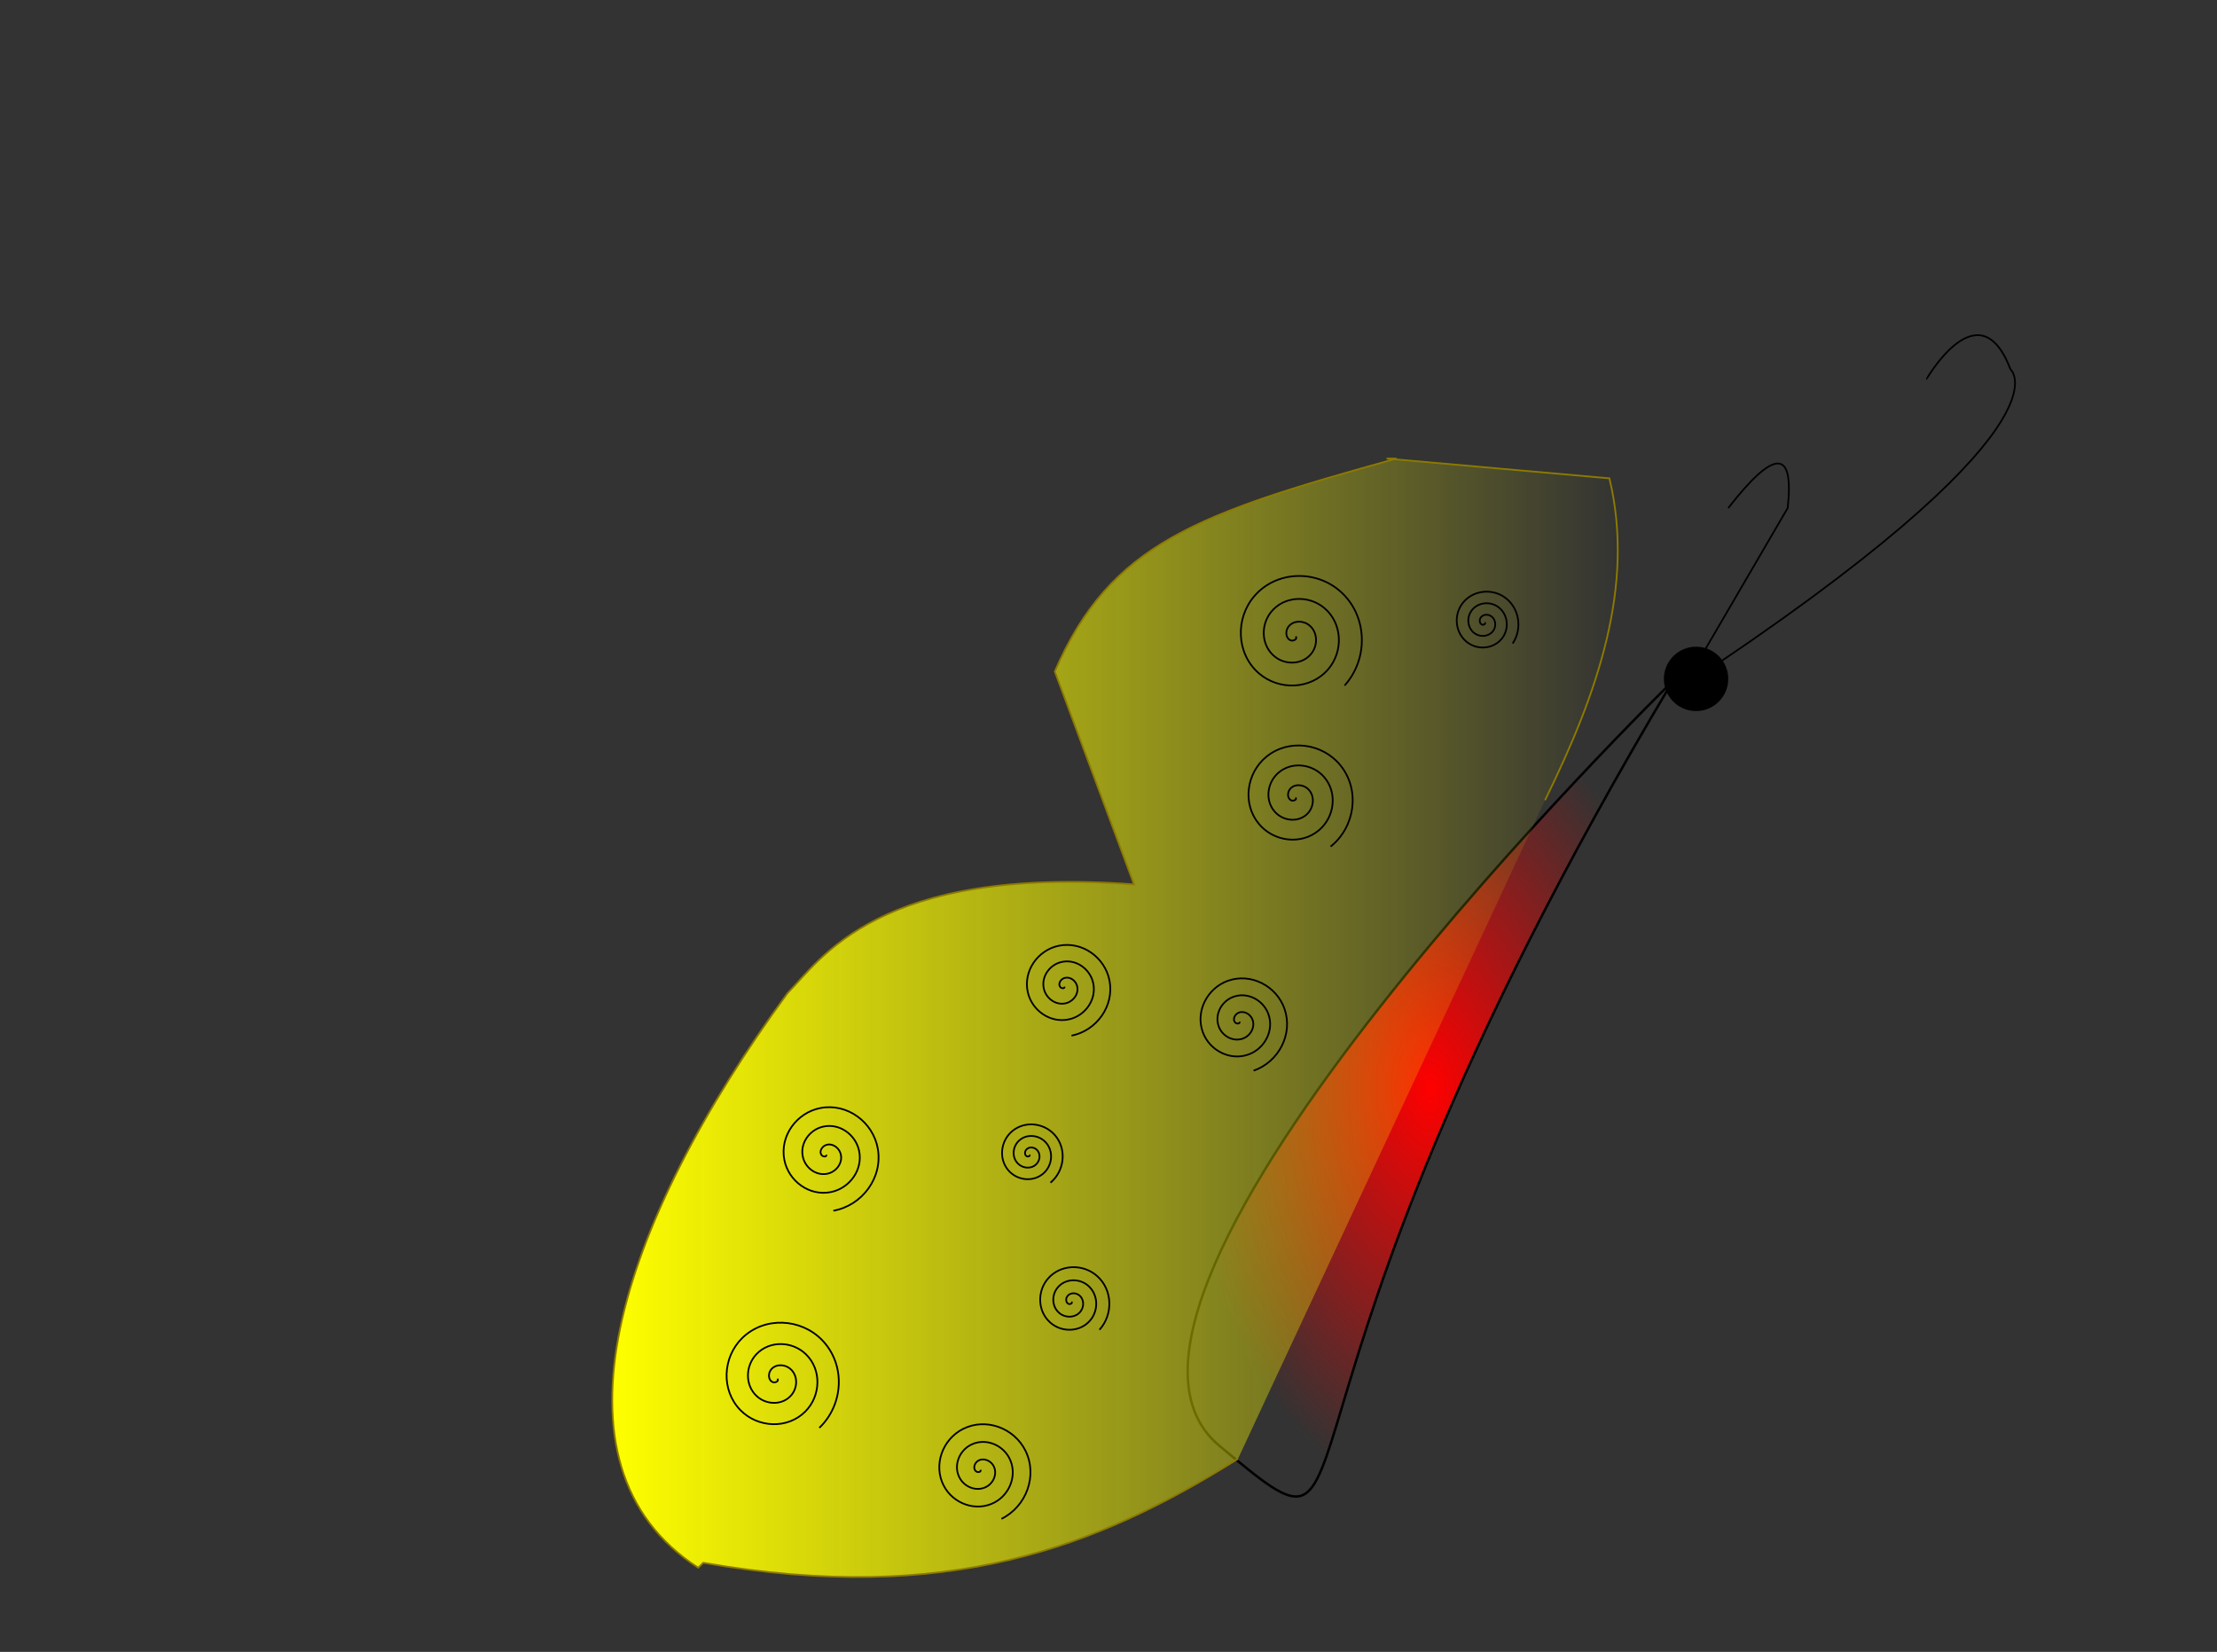 <?xml version="1.0" encoding="UTF-8" standalone="no"?>
<!-- Created with Inkscape (http://www.inkscape.org/) -->

<svg
   xmlns:osb="http://www.openswatchbook.org/uri/2009/osb"
   xmlns:dc="http://purl.org/dc/elements/1.1/"
   xmlns:cc="http://creativecommons.org/ns#"
   xmlns:rdf="http://www.w3.org/1999/02/22-rdf-syntax-ns#"
   xmlns:svg="http://www.w3.org/2000/svg"
   xmlns="http://www.w3.org/2000/svg"
   xmlns:xlink="http://www.w3.org/1999/xlink"
   xmlns:sodipodi="http://sodipodi.sourceforge.net/DTD/sodipodi-0.dtd"
   xmlns:inkscape="http://www.inkscape.org/namespaces/inkscape"
   width="361mm"
   height="269mm"
   viewBox="0 0 1279.133 953.15"
   id="svg2"
   version="1.1"
   inkscape:version="0.91 r13725"
   sodipodi:docname="butterfly.svg">
  <rect x="0" y="0" width="1279.133" height="953.15" fill="#333333" stroke="none"/>
  <defs
     id="defs4">
    <linearGradient
       inkscape:collect="always"
       id="linearGradient5806">
      <stop
         style="stop-color:#ffff00;stop-opacity:1;"
         offset="0"
         id="stop5808" />
      <stop
         style="stop-color:#ffff00;stop-opacity:0;"
         offset="1"
         id="stop5810" />
    </linearGradient>
    <linearGradient
       inkscape:collect="always"
       id="linearGradient5698">
      <stop
         style="stop-color:#ff0000;stop-opacity:1;"
         offset="0"
         id="stop5700" />
      <stop
         style="stop-color:#ff0000;stop-opacity:0;"
         offset="1"
         id="stop5702" />
    </linearGradient>
    <linearGradient
       id="linearGradient5630"
       osb:paint="solid">
      <stop
         style="stop-color:#000000;stop-opacity:1;"
         offset="0"
         id="stop5632" />
    </linearGradient>
    <radialGradient
       inkscape:collect="always"
       xlink:href="#linearGradient5698"
       id="radialGradient5708"
       cx="825.136"
       cy="727.571"
       fx="825.136"
       fy="727.571"
       r="140.586"
       gradientTransform="matrix(1,0,0,1.677,0,-492.925)"
       gradientUnits="userSpaceOnUse" />
    <linearGradient
       inkscape:collect="always"
       xlink:href="#linearGradient5806"
       id="linearGradient5830"
       x1="352.74"
       y1="686.473"
       x2="933.894"
       y2="686.473"
       gradientUnits="userSpaceOnUse" />
  </defs>
  <sodipodi:namedview
     id="base"
     pagecolor="#ffffff"
     bordercolor="#666666"
     borderopacity="1.0"
     inkscape:pageopacity="0.0"
     inkscape:pageshadow="2"
     inkscape:zoom="0.24748737"
     inkscape:cx="-70.097918"
     inkscape:cy="495.83732"
     inkscape:document-units="px"
     inkscape:current-layer="layer1"
     showgrid="false"
     inkscape:window-width="1366"
     inkscape:window-height="705"
     inkscape:window-x="-8"
     inkscape:window-y="-8"
     inkscape:window-maximized="1"
     fit-margin-left="-2.7755576e-017"
     width="298mm" />
  <g
     inkscape:label="Layer 1"
     inkscape:groupmode="layer"
     id="layer1"
     transform="translate(0,-99.212)">
    <path
       style="fill:url(#radialGradient5708);fill-rule:evenodd;stroke:#000000;stroke-width:1.404px;stroke-linecap:butt;stroke-linejoin:miter;stroke-opacity:1;fill-opacity:1"
       d="M 965.119,492.241 C 703.994,929.737 806.2,1019.094 703.5,933.399 600.799,847.705 965.119,492.241 965.119,492.241 Z"
       id="path3336"
       inkscape:connector-curvature="0" />
    <path
       style="fill:url(#linearGradient5830);fill-rule:evenodd;stroke:#8c7a00;stroke-width:1px;stroke-linecap:butt;stroke-linejoin:miter;stroke-opacity:1;fill-opacity:1"
       d="m 891.428,560.933 c 30.421,-61.905 52.03,-123.81 37.143,-185.714 l -128.571,-11.429 5.714,0 c -114.423,31.752 -164.945,48.589 -197.143,122.857 l 45.714,122.857 C 506.459,598.522 473.542,652.947 454.285,672.362 357.241,805.123 311.155,944.674 402.857,1003.791 l 2.857,-2.857 c 141.221,24.621 227.741,-9.133 308.571,-60"
       id="path3362"
       inkscape:connector-curvature="0"
       sodipodi:nodetypes="cccccccccc" />
    <path
       style="fill:none;fill-rule:evenodd;stroke:#000000;stroke-width:1px;stroke-linecap:butt;stroke-linejoin:miter;stroke-opacity:1"
       d="m 997.143,392.362 c 26.666,-34.285 38.095,-34.286 34.286,-5e-5 l -60,102.857 c 228.059,-150.384 188.572,-182.857 188.572,-182.857 -18.131,-47.556 -48.432,5.669 -48.571,5.714"
       id="path3364"
       inkscape:connector-curvature="0"
       sodipodi:nodetypes="ccccc" />
    <circle
       style="fill:#000000"
       id="path3366"
       cx="978.571"
       cy="490.933"
       r="18.571" />
    <path
       sodipodi:type="spiral"
       style="fill:none;fill-rule:evenodd;stroke:#000000;stroke-width:1px;stroke-linecap:butt;stroke-linejoin:miter;stroke-opacity:1"
       id="path5744"
       sodipodi:cx="476.79163"
       sodipodi:cy="765.4787"
       sodipodi:expansion="1"
       sodipodi:revolution="3"
       sodipodi:radius="32.576439"
       sodipodi:argument="-17.403114"
       sodipodi:t0="0"
       d="m 476.792,765.479 c 0.203,1.621 -2.085,1.073 -2.694,0.337 -1.65,-1.994 0.016,-4.799 2.02,-5.724 3.585,-1.655 7.554,0.912 8.755,4.377 1.762,5.086 -1.807,10.357 -6.734,11.785 -6.567,1.904 -13.177,-2.701 -14.816,-9.091 -2.062,-8.042 3.593,-16.006 11.448,-17.846 9.514,-2.228 18.841,4.485 20.876,13.805 2.399,10.984 -5.376,21.678 -16.162,23.907 -12.454,2.573 -24.518,-6.266 -26.937,-18.519 -2.749,-13.923 7.157,-27.359 20.876,-29.968 15.391,-2.927 30.201,8.047 32.998,23.234 3.106,16.86 -8.937,33.044 -25.591,36.029" />
    <path
       sodipodi:type="spiral"
       style="fill:none;fill-rule:evenodd;stroke:#000000;stroke-width:1px;stroke-linecap:butt;stroke-linejoin:miter;stroke-opacity:1"
       id="path5746"
       sodipodi:cx="614.17236"
       sodipodi:cy="668.50403"
       sodipodi:expansion="1"
       sodipodi:revolution="3"
       sodipodi:radius="28.571428"
       sodipodi:argument="-17.420656"
       sodipodi:t0="0"
       d="m 614.172,668.504 c 0.203,1.418 -1.812,0.973 -2.357,0.337 -1.478,-1.724 -0.059,-4.209 1.684,-5.051 3.118,-1.506 6.639,0.683 7.745,3.704 1.623,4.433 -1.426,9.11 -5.724,10.438 -5.729,1.771 -11.597,-2.166 -13.132,-7.745 -1.932,-7.02 2.905,-14.092 9.765,-15.826 8.309,-2.1 16.591,3.643 18.519,11.785 2.273,9.595 -4.381,19.093 -13.805,21.213 -10.881,2.448 -21.596,-5.118 -23.907,-15.826 -2.625,-12.167 5.855,-24.102 17.846,-26.601 13.452,-2.804 26.608,6.592 29.294,19.866 2.983,14.737 -7.329,29.114 -21.887,31.988" />
    <path
       sodipodi:type="spiral"
       style="fill:none;fill-rule:evenodd;stroke:#000000;stroke-width:1px;stroke-linecap:butt;stroke-linejoin:miter;stroke-opacity:1"
       id="path5748"
       sodipodi:cx="747.51251"
       sodipodi:cy="559.40759"
       sodipodi:expansion="1"
       sodipodi:revolution="3"
       sodipodi:radius="34.758644"
       sodipodi:argument="-17.89901"
       sodipodi:t0="0"
       d="m 747.513,559.408 c 1.013,1.418 -1.412,2.065 -2.357,1.684 -2.561,-1.034 -2.421,-4.512 -1.01,-6.398 2.524,-3.373 7.552,-2.979 10.438,-0.337 4.235,3.878 3.562,10.637 -0.337,14.479 -5.196,5.121 -13.737,4.155 -18.519,-1.01 -6.018,-6.5 -4.754,-16.845 1.684,-22.56 7.797,-6.921 19.958,-5.356 26.601,2.357 7.828,9.09 5.961,23.073 -3.03,30.641 -10.381,8.738 -26.19,6.567 -34.682,-3.704 -9.649,-11.67 -7.173,-29.309 4.377,-38.723 12.958,-10.561 32.428,-7.781 42.763,5.051 11.474,14.245 8.389,35.548 -5.724,46.804" />
    <path
       sodipodi:type="spiral"
       style="fill:none;fill-rule:evenodd;stroke:#000000;stroke-width:1px;stroke-linecap:butt;stroke-linejoin:miter;stroke-opacity:1"
       id="path5750"
       sodipodi:cx="618.21301"
       sodipodi:cy="850.33148"
       sodipodi:expansion="1"
       sodipodi:revolution="3"
       sodipodi:radius="22.857143"
       sodipodi:argument="-18.064157"
       sodipodi:t0="0"
       d="m 618.213,850.331 c 0.81,0.81 -0.693,1.492 -1.347,1.347 -1.773,-0.394 -2.058,-2.665 -1.347,-4.041 1.272,-2.461 4.577,-2.749 6.734,-1.347 3.166,2.058 3.46,6.515 1.347,9.428 -2.817,3.883 -8.461,4.18 -12.122,1.347 -4.606,-3.566 -4.905,-10.413 -1.347,-14.816 4.309,-5.332 12.367,-5.632 17.509,-1.347 6.06,5.05 6.361,14.322 1.347,20.203 -5.789,6.79 -16.278,7.091 -22.897,1.347 -7.52,-6.527 -7.821,-18.236 -1.347,-25.591 7.263,-8.251 20.193,-8.553 28.284,-1.347 8.983,8 9.284,22.151 1.347,30.978" />
    <path
       sodipodi:type="spiral"
       style="fill:none;fill-rule:evenodd;stroke:#000000;stroke-width:1px;stroke-linecap:butt;stroke-linejoin:miter;stroke-opacity:1"
       id="path5754"
       sodipodi:cx="747.51251"
       sodipodi:cy="466.47354"
       sodipodi:expansion="1"
       sodipodi:revolution="3"
       sodipodi:radius="40"
       sodipodi:argument="-18.064157"
       sodipodi:t0="0"
       d="m 747.513,466.474 c 1.418,1.418 -1.212,2.611 -2.357,2.357 -3.103,-0.689 -3.602,-4.664 -2.357,-7.071 2.227,-4.306 8.009,-4.811 11.785,-2.357 5.541,3.601 6.056,11.4 2.357,16.499 -4.93,6.796 -14.808,7.316 -21.213,2.357 -8.061,-6.24 -8.584,-18.222 -2.357,-25.927 7.541,-9.332 21.642,-9.856 30.641,-2.357 10.606,8.838 11.132,25.064 2.357,35.355 -10.131,11.882 -28.487,12.409 -40.069,2.357 -13.16,-11.422 -13.688,-31.912 -2.357,-44.783 12.711,-14.44 35.338,-14.967 49.497,-2.357 15.72,14 16.248,38.765 2.357,54.212" />
    <path
       sodipodi:type="spiral"
       style="fill:none;fill-rule:evenodd;stroke:#000000;stroke-width:1px;stroke-linecap:butt;stroke-linejoin:miter;stroke-opacity:1"
       id="path5756"
       sodipodi:cx="448.50735"
       sodipodi:cy="894.7782"
       sodipodi:expansion="1"
       sodipodi:revolution="3"
       sodipodi:radius="37.252586"
       sodipodi:argument="-17.987387"
       sodipodi:t0="0"
       d="m 448.507,894.778 c 1.216,1.418 -1.312,2.338 -2.357,2.02 -2.832,-0.861 -3.012,-4.588 -1.684,-6.734 2.375,-3.84 7.781,-3.895 11.112,-1.347 4.888,3.74 4.809,11.019 1.01,15.489 -5.063,5.958 -14.272,5.735 -19.866,0.673 -7.039,-6.37 -6.669,-17.534 -0.337,-24.244 7.669,-8.126 20.8,-7.606 28.621,-2e-5 9.217,8.964 8.546,24.068 -0.337,32.998 -10.256,10.31 -27.339,9.488 -37.376,-0.673 -11.405,-11.546 -10.43,-30.61 1.01,-41.753 12.835,-12.5 33.883,-11.374 46.13,1.347 13.597,14.123 12.318,37.156 -1.684,50.508" />
    <path
       sodipodi:type="spiral"
       style="fill:none;fill-rule:evenodd;stroke:#000000;stroke-width:1px;stroke-linecap:butt;stroke-linejoin:miter;stroke-opacity:1"
       id="path5758"
       sodipodi:cx="565.68506"
       sodipodi:cy="947.30615"
       sodipodi:expansion="1"
       sodipodi:revolution="3"
       sodipodi:radius="30.772369"
       sodipodi:argument="-17.683651"
       sodipodi:t0="0"
       d="m 565.685,947.306 c 0.608,1.418 -1.612,1.519 -2.357,1.01 -2.02,-1.379 -1.24,-4.36 0.337,-5.724 2.821,-2.44 7.095,-1.148 9.091,1.684 2.929,4.155 1.068,9.873 -3.03,12.459 -5.463,3.446 -12.667,0.995 -15.826,-4.377 -3.975,-6.76 -0.925,-15.469 5.724,-19.193 8.053,-4.511 18.274,-0.857 22.56,7.071 5.051,9.343 0.79,21.083 -8.418,25.927 -10.631,5.593 -23.893,0.724 -29.294,-9.765 -6.137,-11.918 -0.659,-26.705 11.112,-32.662 13.205,-6.682 29.518,-0.594 36.029,12.459 7.228,14.491 0.53,32.331 -13.805,39.396" />
    <path
       sodipodi:type="spiral"
       style="fill:none;fill-rule:evenodd;stroke:#000000;stroke-width:1px;stroke-linecap:butt;stroke-linejoin:miter;stroke-opacity:1"
       id="path5760"
       sodipodi:cx="715.18762"
       sodipodi:cy="688.70709"
       sodipodi:expansion="1"
       sodipodi:revolution="3"
       sodipodi:radius="29.416086"
       sodipodi:argument="-17.557058"
       sodipodi:t0="0"
       d="m 715.188,688.707 c 0.405,1.418 -1.712,1.246 -2.357,0.673 -1.749,-1.551 -0.65,-4.284 1.01,-5.387 2.97,-1.973 6.867,-0.232 8.418,2.694 2.276,4.294 -0.179,9.492 -4.377,11.448 -5.596,2.608 -12.132,-0.585 -14.479,-6.061 -2.953,-6.89 0.99,-14.78 7.745,-17.509 8.181,-3.306 17.433,1.393 20.54,9.428 3.662,9.469 -1.795,20.088 -11.112,23.57 -10.756,4.021 -22.745,-2.197 -26.601,-12.795 -4.381,-12.043 2.598,-25.403 14.479,-29.631 13.328,-4.743 28.063,2.999 32.662,16.162 5.106,14.614 -3.4,30.723 -17.846,35.692" />
    <path
       sodipodi:type="spiral"
       style="fill:none;fill-rule:evenodd;stroke:#000000;stroke-width:1px;stroke-linecap:butt;stroke-linejoin:miter;stroke-opacity:1"
       id="path5762"
       sodipodi:cx="593.9693"
       sodipodi:cy="765.4787"
       sodipodi:expansion="1"
       sodipodi:revolution="3"
       sodipodi:radius="20.203051"
       sodipodi:argument="-17.92226"
       sodipodi:t0="0"
       d="m 593.969,765.479 c 0.608,0.81 -0.792,1.219 -1.347,1.01 -1.502,-0.566 -1.468,-2.589 -0.673,-3.704 1.421,-1.994 4.348,-1.833 6.061,-0.337 2.513,2.196 2.214,6.133 0,8.418 -2.95,3.046 -7.926,2.6 -10.775,-0.337 -3.585,-3.696 -2.99,-9.724 0.673,-13.132 4.437,-4.127 11.525,-3.382 15.489,1.01 4.672,5.176 3.776,13.327 -1.347,17.846 -5.914,5.218 -15.13,4.17 -20.203,-1.684 -5.764,-6.651 -4.564,-16.934 2.02,-22.56 7.387,-6.312 18.738,-4.959 24.917,2.357 6.86,8.123 5.355,20.543 -2.694,27.274" />
    <path
       sodipodi:type="spiral"
       style="fill:none;fill-rule:evenodd;stroke:#000000;stroke-width:1px;stroke-linecap:butt;stroke-linejoin:miter;stroke-opacity:1"
       id="path5764"
       sodipodi:cx="856.60901"
       sodipodi:cy="458.39233"
       sodipodi:expansion="1"
       sodipodi:revolution="3"
       sodipodi:radius="20.203051"
       sodipodi:argument="-18.206055"
       sodipodi:t0="0"
       d="m 856.609,458.392 c 0.81,0.608 -0.419,1.392 -1.01,1.347 -1.601,-0.123 -2.134,-2.075 -1.684,-3.367 0.806,-2.312 3.661,-2.978 5.724,-2.02 3.028,1.405 3.842,5.268 2.357,8.081 -1.979,3.75 -6.881,4.716 -10.438,2.694 -4.476,-2.544 -5.593,-8.498 -3.03,-12.795 3.104,-5.204 10.117,-6.474 15.152,-3.367 5.934,3.661 7.356,11.737 3.704,17.509 -4.217,6.665 -13.357,8.239 -19.866,4.041 -7.396,-4.771 -9.123,-14.978 -4.377,-22.223 5.324,-8.128 16.6,-10.008 24.58,-4.714 8.86,5.877 10.893,18.222 5.051,26.937" />
  </g>
</svg>
